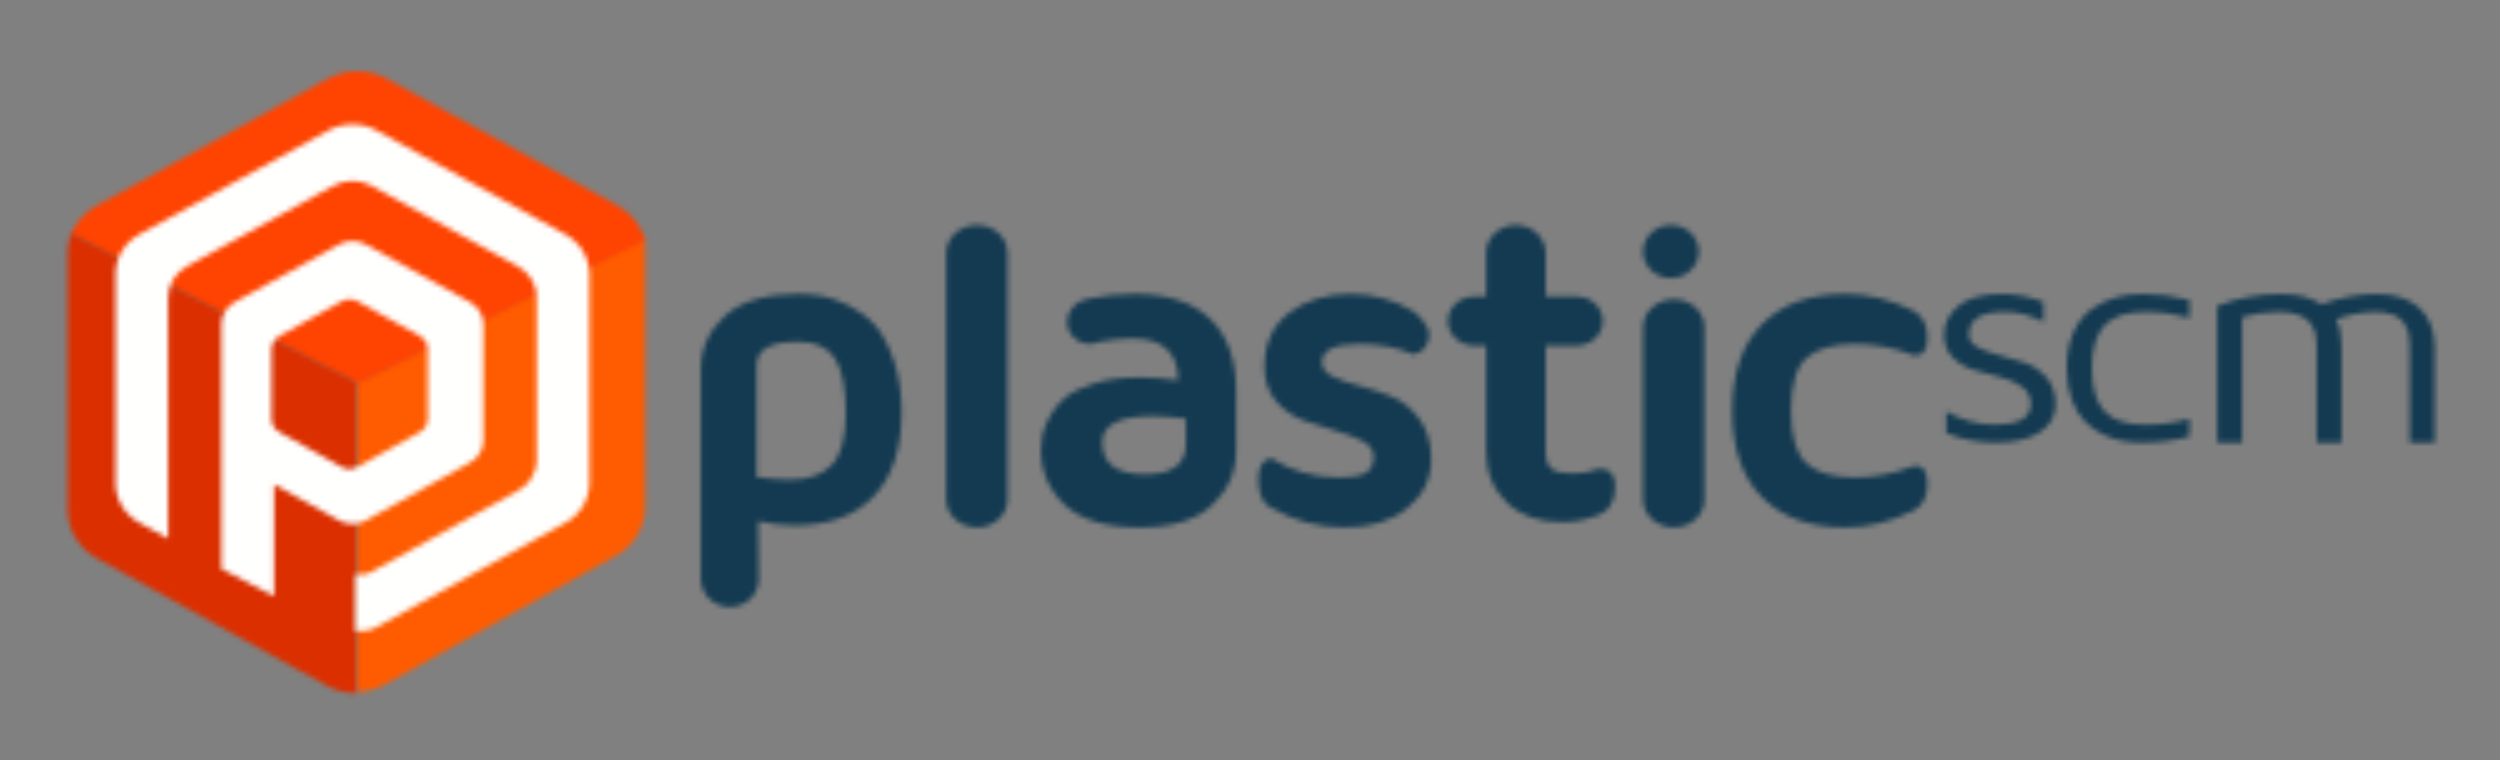 <?xml version="1.0" encoding="UTF-8"?>
<svg width="500px" height="152px" viewBox="0 0 500 152" version="1.1" xmlns="http://www.w3.org/2000/svg" xmlns:xlink="http://www.w3.org/1999/xlink">
    <rect x="0" y="0" width="500" height="152" fill="#808080" stroke="none"/>
    <!-- Generator: Sketch 58 (84663) - https://sketch.com -->
    <title>logo-full</title>
    <desc>Created with Sketch.</desc>
    <defs>
        <path d="M60.062,29.717 L55.09,29.717 L55.09,2.385 C59.168,0.806 63.407,0.015 67.811,0.015 C71.17,0.015 73.863,0.699 75.927,2.056 C79.752,0.699 83.437,0.015 86.987,0.015 C90.661,0.015 93.505,0.958 95.529,2.809 C97.542,4.685 98.575,7.315 98.575,10.686 L98.575,29.717 L93.603,29.717 L93.603,10.226 C93.603,9.389 93.53,8.646 93.39,7.974 C93.239,7.326 92.951,6.642 92.497,5.899 C92.056,5.156 91.339,4.603 90.358,4.19 C89.377,3.777 88.155,3.577 86.709,3.577 C84.307,3.577 81.689,4.083 78.835,5.063 C79.577,6.512 79.94,8.234 79.94,10.226 L79.94,29.717 L74.971,29.717 L74.971,10.226 C74.971,9.353 74.871,8.588 74.72,7.915 C74.544,7.268 74.217,6.584 73.725,5.864 C73.247,5.156 72.441,4.603 71.359,4.19 C70.252,3.777 68.893,3.577 67.283,3.577 C64.805,3.577 62.388,3.954 60.062,4.65 L60.062,29.717 Z M25.982,21.144 C25.317,19.341 24.985,17.242 24.985,14.861 C24.985,11.947 25.469,9.459 26.45,7.397 C27.446,5.357 28.72,3.813 30.288,2.799 C31.867,1.796 33.435,1.065 35.001,0.641 C36.581,0.24 38.314,0.015 40.201,0.015 C43.349,0.015 46.445,0.416 49.515,1.194 L49.515,4.767 C46.661,3.99 43.717,3.577 40.684,3.577 C36.952,3.577 34.238,4.484 32.556,6.265 C30.86,8.058 30.019,10.934 30.019,14.861 C30.019,18.857 30.86,21.734 32.556,23.502 C34.238,25.282 36.952,26.155 40.684,26.155 C43.833,26.155 46.789,25.766 49.515,24.965 L49.515,28.525 C46.574,29.328 43.465,29.717 40.201,29.717 C38.722,29.717 37.346,29.61 36.073,29.387 C34.786,29.162 33.471,28.714 32.135,28.042 C30.797,27.382 29.598,26.509 28.554,25.424 C27.521,24.374 26.655,22.938 25.982,21.144 Z M2.277,12.784 C1.059,11.594 0.456,10.062 0.456,8.139 C0.456,5.91 1.409,4 3.304,2.409 C5.2,0.806 8.123,0.015 12.051,0.015 C14.799,0.015 17.572,0.546 20.333,1.607 L20.333,5.616 C17.861,4.26 15.263,3.577 12.551,3.577 C7.798,3.577 5.413,5.097 5.413,8.139 C5.413,9.189 5.978,10.014 7.131,10.65 C8.298,11.287 9.705,11.817 11.373,12.23 C13.042,12.631 14.749,13.139 16.479,13.728 C18.223,14.33 19.694,15.308 20.924,16.7 C22.14,18.091 22.755,19.883 22.755,22.029 C22.755,24.446 21.688,26.32 19.581,27.676 C17.459,29.044 14.535,29.717 10.795,29.717 C7.155,29.717 3.845,29.09 0.883,27.807 L0.883,23.514 C4.02,25.282 7.269,26.155 10.595,26.155 C15.401,26.155 17.796,24.776 17.796,22.029 C17.796,20.543 17.22,19.4 16.052,18.562 C14.9,17.725 13.506,17.089 11.837,16.664 C10.169,16.251 8.474,15.792 6.73,15.296 C4.986,14.814 3.491,13.975 2.277,12.784 Z" id="path-1"></path>
        <path d="M115.109,35.736 C113.53,33.902 112.749,31.613 112.749,28.834 C112.749,24.151 114.389,20.556 117.683,18.041 C120.951,15.537 125.039,14.267 129.951,14.267 C134.511,14.267 138.711,15.429 142.54,17.729 C142.54,17.729 145.97,20.233 145.673,22.748 C145.3,26.056 142.54,26.344 142.54,26.344 C139.371,24.964 135.779,24.27 131.775,24.27 C126.743,24.27 124.245,25.492 124.245,27.913 C124.245,29.134 124.954,30.068 126.384,30.763 C127.812,31.458 129.55,32.07 131.603,32.584 C133.64,33.111 135.803,33.819 138.028,34.705 C140.254,35.615 142.144,37.1 143.72,39.221 C145.3,41.342 146.095,44.037 146.095,47.295 C146.095,51.225 144.516,54.484 141.347,57.069 C138.191,59.657 134.026,60.941 128.83,60.941 C123.5,60.941 118.59,59.646 114.103,56.999 C114.103,56.999 111.53,56.256 111.53,51.26 C111.53,47.199 114.103,47.14 114.103,47.14 C118.218,49.678 122.616,50.937 127.327,50.937 C130.335,50.937 132.312,50.613 133.23,49.919 C134.126,49.224 134.599,48.182 134.599,46.793 C134.599,45.523 133.876,44.504 132.447,43.713 C131.006,42.958 129.266,42.276 127.214,41.689 C125.166,41.113 123.052,40.431 120.815,39.64 C118.59,38.862 116.687,37.556 115.109,35.736 Z M200.729,20.872 L200.729,55.399 C200.729,58.484 198.036,60.941 194.631,60.941 C191.227,60.941 188.464,58.449 188.464,55.364 L188.464,20.907 C188.464,17.832 191.227,15.328 194.631,15.328 C198.036,15.328 200.729,17.797 200.729,20.872 Z M11.497,59.693 L11.596,71.307 C11.596,74.395 9.054,76.852 5.843,76.852 C2.632,76.852 0.031,74.359 0.031,71.27 L0.031,29.266 C0.031,25.169 1.605,21.654 4.79,18.698 C7.989,15.752 12.871,14.267 19.506,14.267 C21.03,14.267 22.555,14.386 24.078,14.635 C25.579,14.874 27.377,15.479 29.434,16.477 C31.481,17.474 33.252,18.757 34.716,20.348 C36.191,21.927 37.455,24.255 38.534,27.319 C39.613,30.383 40.17,33.922 40.17,37.936 C40.17,45.215 38.324,50.809 34.629,54.704 C30.936,58.588 25.666,60.536 18.811,60.536 C16.295,60.536 13.866,60.251 11.497,59.693 Z M11.181,28.453 L11.181,50.893 C13.739,51.238 16.014,51.394 17.994,51.394 C21.568,51.394 24.292,50.429 26.194,48.468 C28.07,46.517 29.021,43.068 29.021,38.144 C29.021,33.091 28.314,29.44 26.9,27.192 C25.487,24.955 23.019,23.814 19.486,23.814 C13.943,23.814 11.181,25.36 11.181,28.453 Z M61.355,6.074 L61.355,55.346 C61.355,58.461 58.65,60.941 55.25,60.941 C51.847,60.941 49.09,58.425 49.09,55.311 L49.09,6.11 C49.09,2.994 51.847,0.477 55.25,0.477 C58.65,0.477 61.355,2.958 61.355,6.074 Z M175.187,24.589 L168.985,24.589 L168.985,45.554 C168.985,47.383 169.367,48.608 170.18,49.225 C170.992,49.854 172.302,50.163 174.362,50.163 C176.281,50.163 177.983,49.878 179.47,49.26 C179.47,49.26 182.889,48.654 182.889,52.622 C182.889,57.776 179.47,58.465 179.47,58.465 C177.272,59.391 174.882,59.88 172.288,59.88 L172.225,59.88 C167.586,59.88 163.939,58.608 161.296,56.041 C158.628,53.489 157.077,50.163 157.077,45.673 L157.077,24.589 L154.687,24.589 C151.788,24.589 149.44,22.393 149.44,19.683 C149.44,16.964 151.788,14.767 154.687,14.767 L157.077,14.767 L157.077,5.834 C157.191,2.853 159.822,0.477 163.024,0.477 C166.24,0.477 168.858,2.853 168.985,5.834 L168.985,14.767 L175.187,14.767 C178.072,14.767 180.424,16.964 180.424,19.683 C180.424,22.393 178.072,24.589 175.187,24.589 Z M188.464,5.781 C188.464,2.853 190.954,0.477 194.039,0.477 C197.124,0.477 199.614,2.853 199.614,5.781 C199.614,8.71 197.124,11.085 194.039,11.085 C190.954,11.085 188.464,8.71 188.464,5.781 Z M212.274,54.914 C208.299,50.913 206.304,45.139 206.304,37.64 C206.304,30.092 208.299,24.306 212.274,20.294 C216.236,16.281 221.798,14.267 228.923,14.267 C233.506,14.267 238.028,15.381 242.472,17.598 C242.472,17.598 245.329,18.724 245.329,23.012 C245.329,27.313 242.472,26.499 242.472,26.499 C238.765,25.013 234.865,24.27 230.814,24.27 C226.483,24.27 223.284,25.193 221.201,27.014 C219.105,28.834 218.066,32.381 218.066,37.64 C218.066,42.814 219.105,46.337 221.201,48.182 C223.284,50.026 226.483,50.937 230.814,50.937 C234.687,50.937 238.573,50.218 242.472,48.721 C242.472,48.721 245.329,47.787 245.329,52.218 C245.329,56.652 242.472,57.61 242.472,57.61 C238.028,59.838 233.506,60.941 228.923,60.941 C221.798,60.941 216.236,58.951 212.274,54.914 Z M90.546,38.665 C83.735,38.665 80.323,40.404 80.31,43.892 C80.31,48.193 83.141,50.333 88.828,50.333 L88.919,50.333 C94.334,50.333 97.035,48.318 97.035,44.248 L97.035,39.179 C94.502,38.859 92.331,38.698 90.546,38.665 Z M73.27,19.85 C73.27,17.766 74.845,15.813 76.905,15.37 C76.98,15.297 77.117,15.297 77.203,15.274 C80.218,14.602 83.446,14.267 86.893,14.267 C93.421,14.267 98.397,15.921 101.86,19.215 C105.319,22.521 107.07,27.278 107.07,33.495 L107.07,45.713 C107.07,49.883 105.482,53.464 102.328,56.448 C99.178,59.455 94.326,60.941 87.788,60.941 C81.001,60.941 76.024,59.455 72.822,56.448 C69.634,53.441 68.045,49.775 68.045,45.475 C68.045,44.539 68.131,43.58 68.307,42.612 C68.493,41.641 68.952,40.406 69.721,38.909 C70.477,37.437 71.531,36.13 72.859,35.016 C74.188,33.902 76.147,32.931 78.729,32.141 C81.31,31.339 84.362,30.944 87.874,30.944 C90.245,30.944 92.776,31.147 95.493,31.542 C95.493,25.959 92.428,23.156 86.299,23.156 C84.114,23.156 81.794,23.468 79.722,23.816 C79.14,24.09 78.481,24.247 77.786,24.247 C75.343,24.247 73.27,22.21 73.27,19.85 Z" id="path-3"></path>
        <path d="M57.583,30.422 L0.521,0.35 L57.74,30.422 L114.998,1.429 C115.237,2.328 115.365,3.272 115.365,4.242 L115.365,55.686 C115.365,60.115 112.711,63.942 108.844,65.791 L63.816,90.902 C62.01,91.996 59.877,92.632 57.583,92.637 L57.583,30.422 Z" id="path-5"></path>
        <path d="M109.465,26.656 C112.359,28.113 114.535,30.687 115.365,33.77 L57.771,62.585 L0.521,32.708 C1.519,30.119 3.487,27.98 6.011,26.691 L51.55,1.675 L51.566,1.694 C53.373,0.623 55.507,0 57.798,0 C59.939,0 61.947,0.55 63.677,1.497 L109.465,26.656 Z" id="path-7"></path>
        <path d="M0.485,55.63 L0.485,4.183 C0.485,2.816 0.74,1.509 1.208,0.296 L58.202,30.112 L58.176,92.33 C55.689,92.33 53.377,91.588 51.474,90.332 C51.474,90.332 51.737,90.579 6.907,65.677 C3.1,63.807 0.485,60.01 0.485,55.63 Z" id="path-9"></path>
        <path d="M52.751,1.736 L90.173,22.331 C93.228,23.87 95.308,26.927 95.308,30.447 L95.308,32.117 L95.308,72.29 C95.308,75.892 93.129,79.007 89.962,80.512 L53.032,100.937 C51.55,101.825 50.403,101.902 48.525,101.905 L48.525,90.586 C49.986,90.582 50.743,90.62 51.897,89.931 L80.613,74.045 C83.08,72.876 84.773,70.454 84.773,67.653 L84.773,36.41 L84.773,35.112 C84.773,32.375 83.155,29.998 80.782,28.798 L51.677,12.786 C50.576,12.18 49.299,11.833 47.936,11.833 C46.482,11.833 45.126,12.228 43.968,12.898 L15.016,28.822 C12.666,30.027 11.068,32.391 11.068,35.112 L11.068,65.195 L11.068,67.653 L11.068,83.387 L5.783,80.462 C2.668,78.941 0.534,75.855 0.534,72.29 L0.534,30.447 C0.534,26.949 2.589,23.909 5.61,22.36 C5.61,22.36 42.841,1.889 42.848,1.9 C44.326,1.022 46.071,0.513 47.94,0.513 C49.693,0.513 51.334,0.961 52.751,1.736 Z" id="path-11"></path>
        <path d="M41.596,22.299 L41.596,21.742 C41.596,20.569 40.911,19.551 39.905,19.037 L39.907,19.037 L27.578,12.172 L27.578,12.173 C27.111,11.913 26.57,11.765 25.992,11.765 C25.377,11.765 24.801,11.933 24.315,12.227 C24.312,12.223 24.311,12.221 24.311,12.221 L12.048,19.047 C11.052,19.563 10.376,20.577 10.376,21.742 L10.376,35.689 C10.376,36.878 11.079,37.908 12.106,38.414 L12.106,38.415 L24.175,45.167 C24.687,45.509 25.308,45.709 25.978,45.709 C26.6,45.709 27.18,45.536 27.67,45.239 L27.67,45.24 L39.835,38.431 L39.835,38.43 C40.88,37.929 41.596,36.891 41.596,35.689 L41.596,22.299 Z M49.907,12.226 C51.595,13.082 52.746,14.782 52.746,16.739 L52.746,17.666 L52.746,40 C52.746,42.002 51.542,43.733 49.789,44.568 C49.789,44.569 49.79,44.57 49.79,44.57 L29.371,55.924 L29.37,55.924 C28.547,56.421 27.574,56.707 26.531,56.707 C25.406,56.707 24.364,56.373 23.503,55.804 L10.887,48.791 L10.887,71.168 L0.341,65.681 L0.341,16.739 C0.341,14.793 1.477,13.103 3.147,12.242 L23.731,0.859 C23.731,0.859 23.734,0.863 23.739,0.869 C24.555,0.381 25.52,0.096 26.555,0.096 C27.522,0.096 28.43,0.346 29.213,0.778 L29.213,0.777 L49.907,12.225 L49.907,12.226 Z" id="path-13"></path>
    </defs>
    <g id="logo-full" stroke="none" stroke-width="1" fill="none" fill-rule="evenodd">
        <g id="Group-3" transform="translate(388.361, 58.789)">
            <mask id="mask-2" fill="white">
                <use xlink:href="#path-1"></use>
            </mask>
            <g id="Clip-2"></g>
            <polygon id="Fill-1" fill="#133A51" mask="url(#mask-2)" points="-2.514 -2.954 101.544 -2.954 101.544 32.686 -2.514 32.686"></polygon>
        </g>
        <g id="Group-6" transform="translate(140.143, 44.537)">
            <mask id="mask-4" fill="white">
                <use xlink:href="#path-3"></use>
            </mask>
            <g id="Clip-5"></g>
            <polygon id="Fill-4" fill="#133A51" mask="url(#mask-4)" points="-2.938 -2.492 248.298 -2.492 248.298 79.821 -2.938 79.821"></polygon>
        </g>
        <g id="Group-9" transform="translate(13.658, 45.724)">
            <mask id="mask-6" fill="white">
                <use xlink:href="#path-5"></use>
            </mask>
            <g id="Clip-8"></g>
            <polygon id="Fill-7" fill="#FF5B00" mask="url(#mask-6)" points="-2.448 -2.619 118.335 -2.619 118.335 95.606 -2.448 95.606"></polygon>
        </g>
        <g id="Group-12" transform="translate(13.658, 14.252)">
            <mask id="mask-8" fill="white">
                <use xlink:href="#path-7"></use>
            </mask>
            <g id="Clip-11"></g>
            <polygon id="Fill-10" fill="#FF4300" mask="url(#mask-8)" points="-2.448 -2.969 118.335 -2.969 118.335 65.554 -2.448 65.554"></polygon>
        </g>
        <g id="Group-15" transform="translate(13.064, 46.318)">
            <mask id="mask-10" fill="white">
                <use xlink:href="#path-9"></use>
            </mask>
            <g id="Clip-14"></g>
            <polygon id="Fill-13" fill="#DB2F00" mask="url(#mask-10)" points="-2.484 -2.673 61.171 -2.673 61.171 95.299 -2.484 95.299"></polygon>
        </g>
        <g id="Group-18" transform="translate(22.565, 24.347)">
            <mask id="mask-12" fill="white">
                <use xlink:href="#path-11"></use>
            </mask>
            <g id="Clip-17"></g>
            <polygon id="Fill-16" fill="#FFFFFE" mask="url(#mask-12)" points="-2.435 -2.457 98.277 -2.457 98.277 104.874 -2.435 104.874"></polygon>
        </g>
        <g id="Group-21" transform="translate(43.943, 48.1)">
            <mask id="mask-14" fill="white">
                <use xlink:href="#path-13"></use>
            </mask>
            <g id="Clip-20"></g>
            <polygon id="Fill-19" fill="#FFFFFE" mask="url(#mask-14)" points="-2.628 -2.873 55.715 -2.873 55.715 74.137 -2.628 74.137"></polygon>
        </g>
    </g>
</svg>